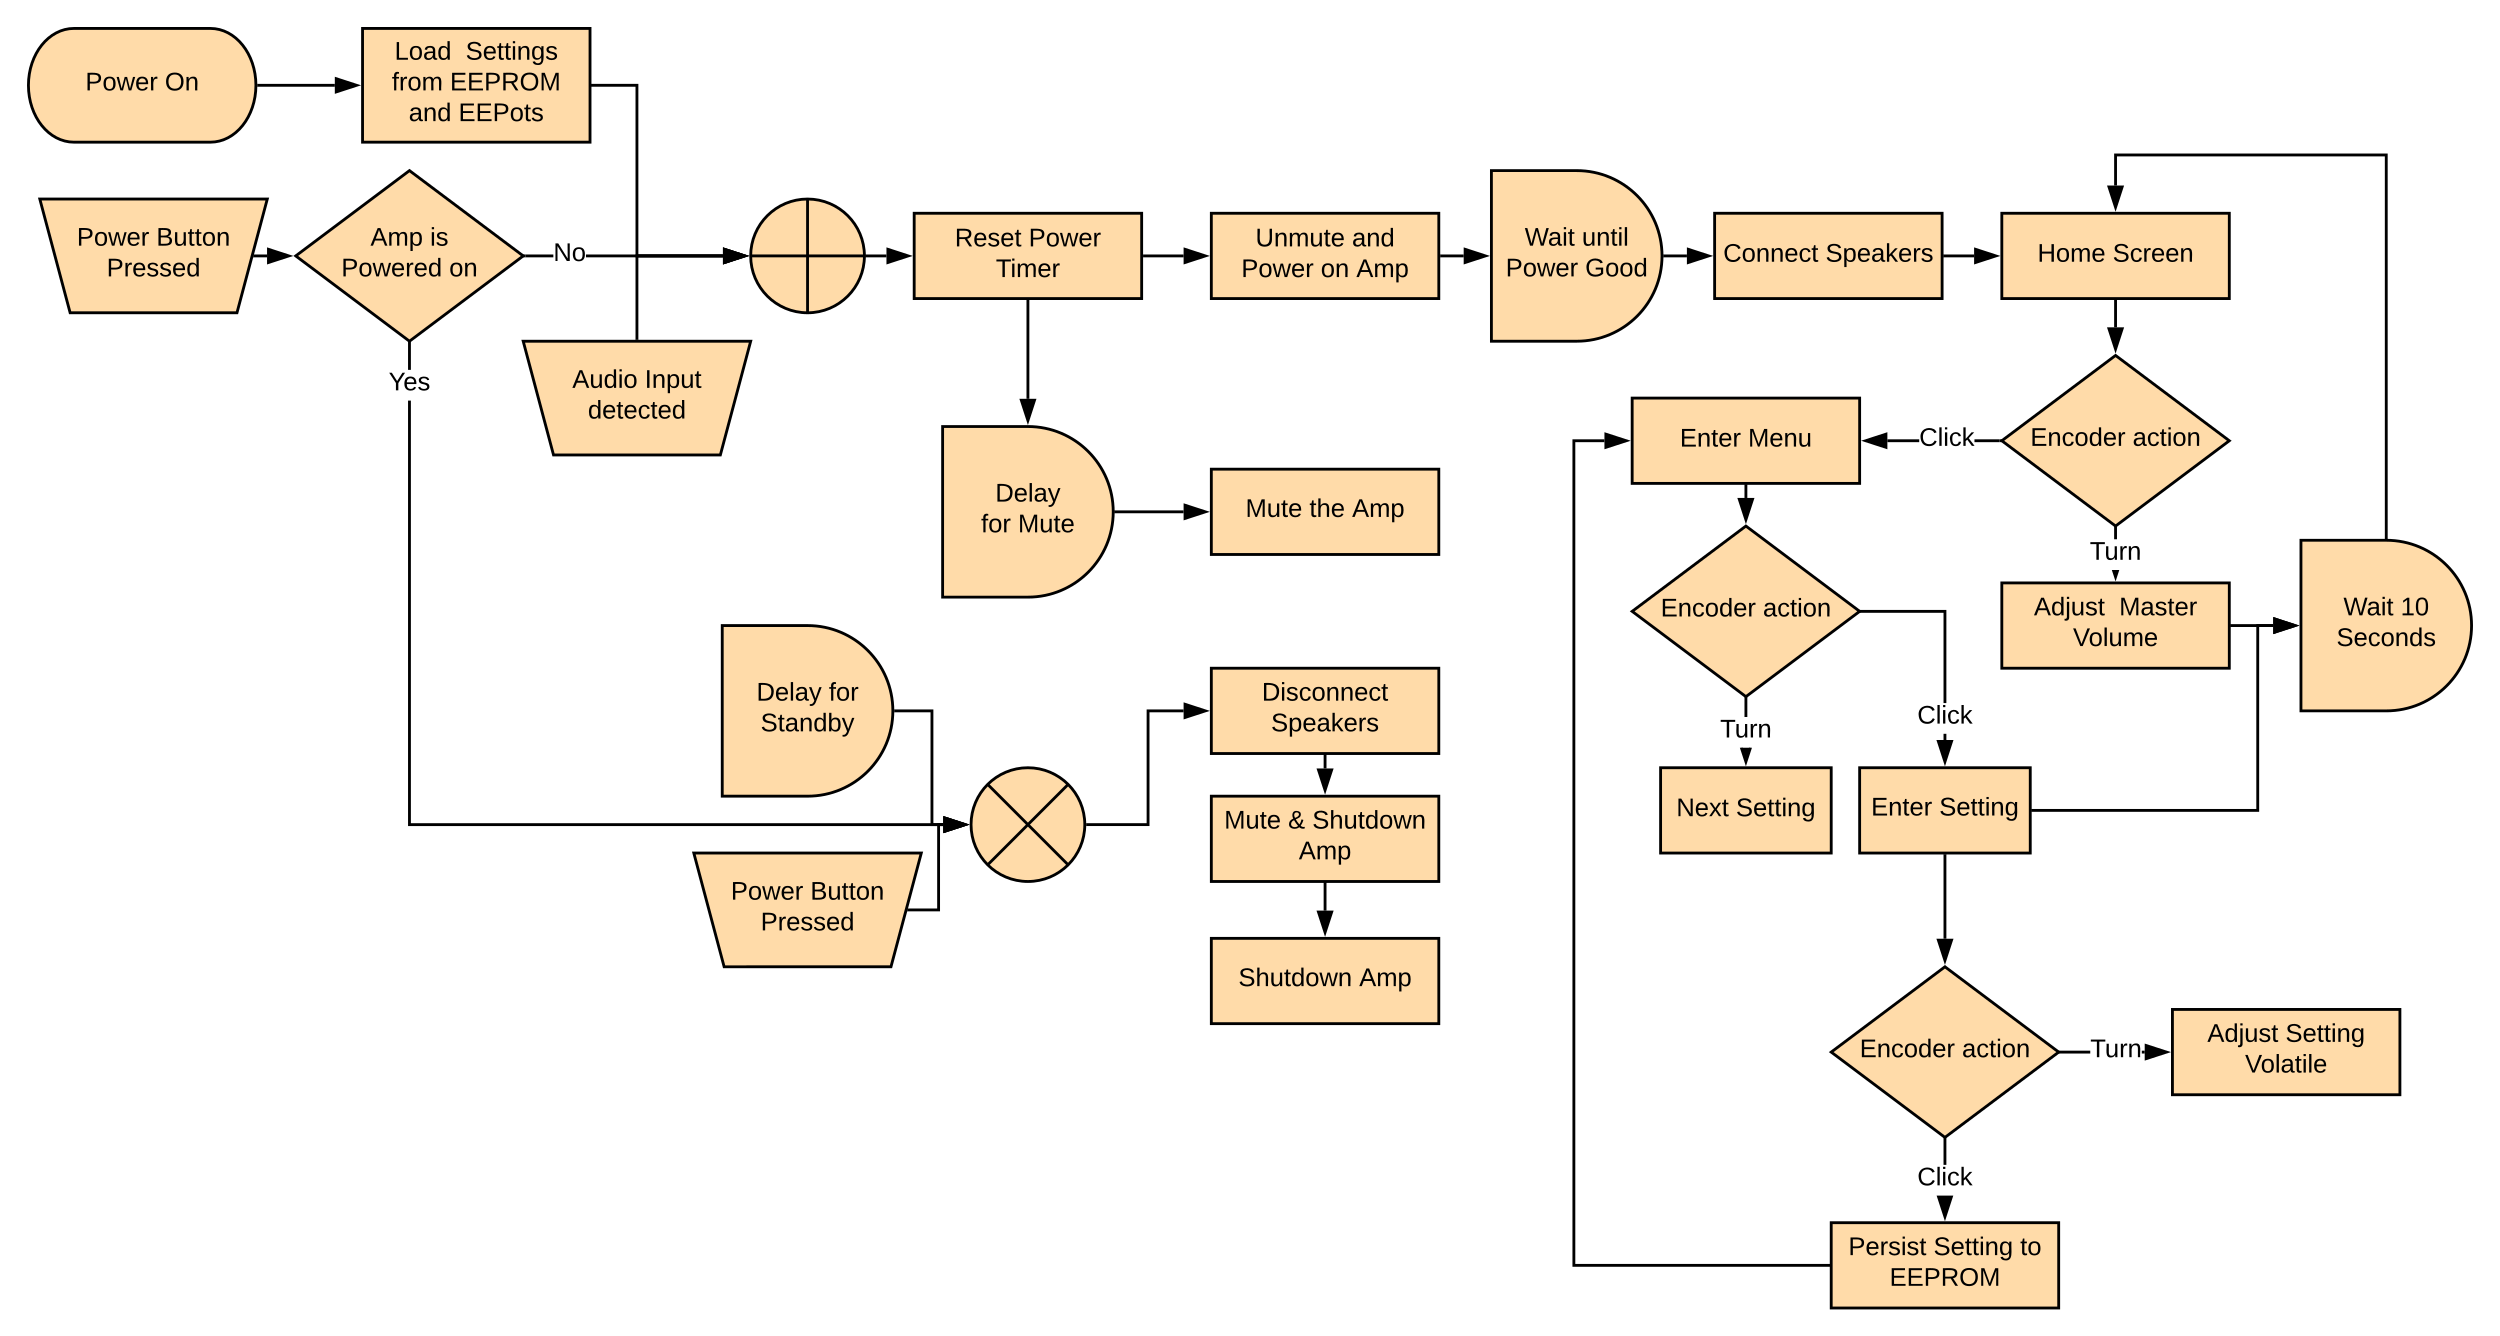<svg xmlns="http://www.w3.org/2000/svg" xmlns:xlink="http://www.w3.org/1999/xlink" xmlns:lucid="lucid" width="1758.4" height="940"><g transform="translate(-12 -100)" lucid:page-tab-id="0_0"><path d="M0 0h1870.4v1323.2H0z" fill="#fff"/><path d="M620 280c0 22.1-17.9 40-40 40s-40-17.9-40-40 17.9-40 40-40 40 17.9 40 40zm-80 0h80m-40-40v80M160 120c17.67 0 32 17.9 32 40s-14.33 40-32 40H64c-17.67 0-32-17.9-32-40s14.33-40 32-40z" stroke="#000" stroke-width="2" fill="#ffdba9"/><use xlink:href="#a" transform="matrix(1,0,0,1,37,125) translate(35.05 38.6)"/><use xlink:href="#b" transform="matrix(1,0,0,1,37,125) translate(90.95 38.6)"/><path d="M40 240h160l-21.33 80H61.33z" stroke="#000" stroke-width="2" fill="#ffdba9"/><use xlink:href="#a" transform="matrix(1,0,0,1,45,245) translate(21.05 27.8)"/><use xlink:href="#c" transform="matrix(1,0,0,1,45,245) translate(76.95 27.8)"/><use xlink:href="#d" transform="matrix(1,0,0,1,45,245) translate(42.025 49.4)"/><path d="M380 340h160l-21.33 80H401.33z" stroke="#000" stroke-width="2" fill="#ffdba9"/><use xlink:href="#e" transform="matrix(1,0,0,1,385,345) translate(29.525 27.8)"/><use xlink:href="#f" transform="matrix(1,0,0,1,385,345) translate(80.475 27.8)"/><use xlink:href="#g" transform="matrix(1,0,0,1,385,345) translate(40.5 49.4)"/><path d="M655 250h160v60H655z" stroke="#000" stroke-width="2" fill="#ffdba9"/><use xlink:href="#h" transform="matrix(1,0,0,1,659.999,255) translate(23.575 18.3)"/><use xlink:href="#i" transform="matrix(1,0,0,1,659.999,255) translate(75.525 18.3)"/><use xlink:href="#j" transform="matrix(1,0,0,1,659.999,255) translate(52.425 39.9)"/><path d="M267 120h160v80H267z" stroke="#000" stroke-width="2" fill="#ffdba9"/><use xlink:href="#k" transform="matrix(1,0,0,1,271.999,125) translate(17.525 17)"/><use xlink:href="#l" transform="matrix(1,0,0,1,271.999,125) translate(67.525 17)"/><use xlink:href="#m" transform="matrix(1,0,0,1,271.999,125) translate(15.6 38.6)"/><use xlink:href="#n" transform="matrix(1,0,0,1,271.999,125) translate(56.5 38.6)"/><use xlink:href="#o" transform="matrix(1,0,0,1,271.999,125) translate(27.5 60.2)"/><use xlink:href="#p" transform="matrix(1,0,0,1,271.999,125) translate(62.5 60.2)"/><path d="M193 160h54.5" stroke="#000" stroke-width="2" fill="none"/><path d="M193 161h-1.06l.06-1-.04-1H193z"/><path d="M262.76 160l-14.26 4.64v-9.28z" stroke="#000" stroke-width="2"/><path d="M461 279h59.5v2H459V161h-31v-2h33zM428 161h-1v-2h1zM535.76 280l-14.26 4.64v-9.28z"/><path d="M539 280l-18.5 6v-12zm-16.5 3.26l10.03-3.26-10.03-3.26z"/><path d="M621 280h14.5" stroke="#000" stroke-width="2" fill="none"/><path d="M621 281h-1.06l.06-1-.04-1H621z"/><path d="M650.76 280l-14.26 4.64v-9.28z" stroke="#000" stroke-width="2"/><path d="M675 400h60c33.14 0 60 26.86 60 60s-26.86 60-60 60h-60z" stroke="#000" stroke-width="2" fill="#ffdba9"/><use xlink:href="#q" transform="matrix(1,0,0,1,679.999,405) translate(32.05 47.8)"/><use xlink:href="#r" transform="matrix(1,0,0,1,679.999,405) translate(22.05 69.4)"/><use xlink:href="#s" transform="matrix(1,0,0,1,679.999,405) translate(48 69.4)"/><path d="M520 540h60c33.14 0 60 26.86 60 60s-26.86 60-60 60h-60z" stroke="#000" stroke-width="2" fill="#ffdba9"/><use xlink:href="#t" transform="matrix(1,0,0,1,525,545) translate(19.075 47.8)"/><use xlink:href="#u" transform="matrix(1,0,0,1,525,545) translate(69.975 47.8)"/><use xlink:href="#v" transform="matrix(1,0,0,1,525,545) translate(22 69.4)"/><path d="M864 430h160v60H864z" stroke="#000" stroke-width="2" fill="#ffdba9"/><use xlink:href="#w" transform="matrix(1,0,0,1,869,435) translate(19.05 28.6)"/><use xlink:href="#x" transform="matrix(1,0,0,1,869,435) translate(64 28.6)"/><use xlink:href="#y" transform="matrix(1,0,0,1,869,435) translate(94 28.6)"/><path d="M796 460h48.5" stroke="#000" stroke-width="2" fill="none"/><path d="M796 461h-1.04l.04-1-.04-1H796z"/><path d="M859.76 460l-14.26 4.64v-9.28z" stroke="#000" stroke-width="2"/><path d="M864 660h160v60H864z" stroke="#000" stroke-width="2" fill="#ffdba9"/><use xlink:href="#w" transform="matrix(1,0,0,1,869,665) translate(4.05 17.8)"/><use xlink:href="#z" transform="matrix(1,0,0,1,869,665) translate(49 17.8)"/><use xlink:href="#A" transform="matrix(1,0,0,1,869,665) translate(66 17.8)"/><use xlink:href="#y" transform="matrix(1,0,0,1,869,665) translate(56.525 39.4)"/><path d="M864 570h160v60H864z" stroke="#000" stroke-width="2" fill="#ffdba9"/><use xlink:href="#B" transform="matrix(1,0,0,1,869,575) translate(30.55 17.8)"/><use xlink:href="#C" transform="matrix(1,0,0,1,869,575) translate(37.025 39.4)"/><path d="M944 631v9.5" stroke="#000" stroke-width="2" fill="none"/><path d="M945 631h-2v-1h2z"/><path d="M944 655.76l-4.64-14.26h9.28z" stroke="#000" stroke-width="2"/><path d="M864 760h160v60H864z" stroke="#000" stroke-width="2" fill="#ffdba9"/><use xlink:href="#D" transform="matrix(1,0,0,1,869,765) translate(14.05 28.6)"/><use xlink:href="#y" transform="matrix(1,0,0,1,869,765) translate(99 28.6)"/><path d="M944 721v19.5" stroke="#000" stroke-width="2" fill="none"/><path d="M945 721h-2v-1h2z"/><path d="M944 755.76l-4.64-14.26h9.28z" stroke="#000" stroke-width="2"/><path d="M1218 250h160v60h-160z" stroke="#000" stroke-width="2" fill="#ffdba9"/><use xlink:href="#E" transform="matrix(1,0,0,1,1222.999,255) translate(1.05 29.1)"/><use xlink:href="#C" transform="matrix(1,0,0,1,1222.999,255) translate(73 29.1)"/><path d="M1420 510h160v60h-160z" stroke="#000" stroke-width="2" fill="#ffdba9"/><use xlink:href="#F" transform="matrix(1,0,0,1,1425,515) translate(17.575 17.8)"/><use xlink:href="#G" transform="matrix(1,0,0,1,1425,515) translate(77.525 17.8)"/><use xlink:href="#H" transform="matrix(1,0,0,1,1425,515) translate(45.05 39.4)"/><path d="M864 250h160v60H864z" stroke="#000" stroke-width="2" fill="#ffdba9"/><use xlink:href="#I" transform="matrix(1,0,0,1,869.001,255) translate(26.05 18.3)"/><use xlink:href="#J" transform="matrix(1,0,0,1,869.001,255) translate(93.95 18.3)"/><use xlink:href="#K" transform="matrix(1,0,0,1,869.001,255) translate(16.075 39.9)"/><use xlink:href="#L" transform="matrix(1,0,0,1,869.001,255) translate(71.975 39.9)"/><use xlink:href="#y" transform="matrix(1,0,0,1,869.001,255) translate(96.975 39.9)"/><path d="M1025 280h16.5" stroke="#000" stroke-width="2" fill="none"/><path d="M1025 281h-1v-2h1z"/><path d="M1056.76 280l-14.26 4.64v-9.28z" stroke="#000" stroke-width="2"/><path d="M1061 220h60c33.14 0 60 26.86 60 60s-26.86 60-60 60h-60z" stroke="#000" stroke-width="2" fill="#ffdba9"/><use xlink:href="#M" transform="matrix(1,0,0,1,1066,225) translate(18.425 47.8)"/><use xlink:href="#N" transform="matrix(1,0,0,1,1066,225) translate(58.675 47.8)"/><use xlink:href="#K" transform="matrix(1,0,0,1,1066,225) translate(5.05 69.4)"/><use xlink:href="#O" transform="matrix(1,0,0,1,1066,225) translate(60.95 69.4)"/><path d="M816 280h28.5" stroke="#000" stroke-width="2" fill="none"/><path d="M816 281h-1v-2h1z"/><path d="M859.76 280l-14.26 4.64v-9.28z" stroke="#000" stroke-width="2"/><path d="M1182 280h16.5" stroke="#000" stroke-width="2" fill="none"/><path d="M1182 281h-1.04l.04-1-.04-1h1.04z"/><path d="M1213.76 280l-14.26 4.64v-9.28z" stroke="#000" stroke-width="2"/><path d="M1630.4 480h60c33.14 0 60 26.86 60 60s-26.86 60-60 60h-60z" stroke="#000" stroke-width="2" fill="#ffdba9"/><use xlink:href="#M" transform="matrix(1,0,0,1,1635.4,485) translate(24.875 47.8)"/><use xlink:href="#P" transform="matrix(1,0,0,1,1635.4,485) translate(65.125 47.8)"/><use xlink:href="#Q" transform="matrix(1,0,0,1,1635.4,485) translate(20 69.4)"/><path d="M1581 540h29.9" stroke="#000" stroke-width="2" fill="none"/><path d="M1581 541h-1v-2h1z"/><path d="M1626.16 540l-14.26 4.64v-9.28z" stroke="#000" stroke-width="2"/><path d="M1420 250h160v60h-160z" stroke="#000" stroke-width="2" fill="#ffdba9"/><use xlink:href="#R" transform="matrix(1,0,0,1,1425,255) translate(20.075 29.1)"/><use xlink:href="#S" transform="matrix(1,0,0,1,1425,255) translate(72.975 29.1)"/><path d="M1379 280h21.5" stroke="#000" stroke-width="2" fill="none"/><path d="M1379 281h-1v-2h1z"/><path d="M1415.76 280l-14.26 4.64v-9.28z" stroke="#000" stroke-width="2"/><path d="M1500 311v19.25" stroke="#000" stroke-width="2" fill="none"/><path d="M1501 311h-2v-1h2z"/><path d="M1500 345.5l-4.64-14.25h9.28z" stroke="#000" stroke-width="2"/><path d="M1500 350l80 60-80 60-80-60z" stroke="#000" stroke-width="2" fill="#ffdba9"/><use xlink:href="#T" transform="matrix(1,0,0,1,1425,355) translate(15.05 58.6)"/><use xlink:href="#U" transform="matrix(1,0,0,1,1425,355) translate(87 58.6)"/><path d="M1501 479.32h-2v-8.07h2zM1501 471.25h-2v-2l1 .75 1-.75zM1500 505.76l-1.57-4.83h3.14z"/><path d="M1500 509l-2.62-8.07h2.1l.52 1.6.52-1.6h2.1z"/><use xlink:href="#V" transform="matrix(1,0,0,1,1481.875,479.325) translate(0 14.4)"/><path d="M1691.4 479h-2V210H1501v20.5h-2V208h192.4zM1691.4 480.04l-1-.04h-1v-1h2z"/><path d="M1500 245.76l-4.64-14.26h9.28z"/><path d="M1500 249l-6-18.5h12zm-3.26-16.5l3.26 10.03 3.26-10.03z"/><path d="M1160 380h160v60h-160z" stroke="#000" stroke-width="2" fill="#ffdba9"/><use xlink:href="#W" transform="matrix(1,0,0,1,1165,385) translate(28.55 29.1)"/><use xlink:href="#X" transform="matrix(1,0,0,1,1165,385) translate(76.5 29.1)"/><path d="M1361.9 411h-22.4v-2h22.4zm56.43 0h-17.57v-2h17.57z"/><path d="M1420 410l1.33 1h-3v-2h3zM1338.5 414.64l-14.26-4.64 14.26-4.64z"/><path d="M1339.5 416l-18.5-6 18.5-6zm-12.03-6l10.03 3.26v-6.52z"/><use xlink:href="#Y" transform="matrix(1,0,0,1,1361.908,399.2) translate(0 14.4)"/><path d="M1240 441v9.25" stroke="#000" stroke-width="2" fill="none"/><path d="M1241 441h-2v-1h2z"/><path d="M1240 465.5l-4.64-14.25h9.28z" stroke="#000" stroke-width="2"/><path d="M1240 470l80 60-80 60-80-60z" stroke="#000" stroke-width="2" fill="#ffdba9"/><use xlink:href="#T" transform="matrix(1,0,0,1,1165,475) translate(15.05 58.6)"/><use xlink:href="#U" transform="matrix(1,0,0,1,1165,475) translate(87 58.6)"/><path d="M1241 604.33h-2v-13.08h2zM1241 591.25h-2v-2l1 .75 1-.75zM1240 635.76l-3.2-9.84h6.4z"/><path d="M1240 639l-4.25-13.08h2.1l2.15 6.6 2.15-6.6h2.1z"/><use xlink:href="#V" transform="matrix(1,0,0,1,1221.875,604.325) translate(0 14.4)"/><path d="M1180 640h120v60h-120z" stroke="#000" stroke-width="2" fill="#ffdba9"/><use xlink:href="#Z" transform="matrix(1,0,0,1,1185,645) translate(6.05 29.1)"/><use xlink:href="#aa" transform="matrix(1,0,0,1,1185,645) translate(48 29.1)"/><path d="M1381 620.5h-2v-4.37h2zm0-25.97h-2V531h-57.33v-2H1381zM1321.67 531h-3l1.33-1-1.33-1h3zM1380 635.76l-4.64-14.26h9.28z"/><path d="M1380 639l-6-18.5h12zm-3.26-16.5l3.26 10.03 3.26-10.03z"/><use xlink:href="#Y" transform="matrix(1,0,0,1,1360.575,594.533) translate(0 14.4)"/><path d="M1320 640h120v60h-120z" stroke="#000" stroke-width="2" fill="#ffdba9"/><use xlink:href="#W" transform="matrix(1,0,0,1,1325,645) translate(3.05 28.6)"/><use xlink:href="#aa" transform="matrix(1,0,0,1,1325,645) translate(51 28.6)"/><path d="M1380 701v59.25" stroke="#000" stroke-width="2" fill="none"/><path d="M1381 701h-2v-1h2z"/><path d="M1380 775.5l-4.64-14.25h9.28z" stroke="#000" stroke-width="2"/><path d="M1380 780l80 60-80 60-80-60z" stroke="#000" stroke-width="2" fill="#ffdba9"/><use xlink:href="#T" transform="matrix(1,0,0,1,1305,785) translate(15.05 58.6)"/><use xlink:href="#U" transform="matrix(1,0,0,1,1305,785) translate(87 58.6)"/><path d="M1381 919.33h-2v-18.08h2zM1381 901.25h-2v-2l1 .75 1-.75zM1380 955.76l-4.64-14.26h9.28z"/><path d="M1380 959l-5.87-18.08h11.74zm-3.26-16.5l3.26 10.03 3.26-10.03z"/><use xlink:href="#Y" transform="matrix(1,0,0,1,1360.575,919.325) translate(0 14.4)"/><path d="M1300 960h160v60h-160z" stroke="#000" stroke-width="2" fill="#ffdba9"/><use xlink:href="#ab" transform="matrix(1,0,0,1,1305,965) translate(7.075 17.8)"/><use xlink:href="#ac" transform="matrix(1,0,0,1,1305,965) translate(66.975 17.8)"/><use xlink:href="#ad" transform="matrix(1,0,0,1,1305,965) translate(127.925 17.8)"/><use xlink:href="#ae" transform="matrix(1,0,0,1,1305,965) translate(36.05 39.4)"/><path d="M1540 810h160v60h-160z" stroke="#000" stroke-width="2" fill="#ffdba9"/><use xlink:href="#af" transform="matrix(1,0,0,1,1545,815) translate(19.55 17.8)"/><use xlink:href="#ag" transform="matrix(1,0,0,1,1545,815) translate(74.5 17.8)"/><use xlink:href="#ah" transform="matrix(1,0,0,1,1545,815) translate(46.075 39.4)"/><path d="M1482.2 841h-20.53v-2h20.54zm38.3 0h-2.04v-2h2.04zM1461.67 841h-3l1.33-1-1.33-1h3zM1535.76 840l-14.26 4.64v-9.28z"/><path d="M1539 840l-18.5 6v-12zm-16.5 3.26l10.03-3.26-10.03-3.26z"/><g><use xlink:href="#V" transform="matrix(1,0,0,1,1482.208,829.2) translate(0 14.4)"/></g><path d="M1140.5 411H1120v578h179v2h-181V409h22.5zM1300 991h-1v-2h1z"/><path d="M1155.76 410l-14.26 4.64v-9.28z"/><path d="M1159 410l-18.5 6v-12zm-16.5 3.26l10.03-3.26-10.03-3.26z"/><path d="M1441 670h159V540h10.9" stroke="#000" stroke-width="2" fill="none"/><path d="M1441 671h-1v-2h1z"/><path d="M1626.16 540l-14.26 4.64v-9.28z" stroke="#000" stroke-width="2"/><path d="M775 680c0 22.1-17.9 40-40 40s-40-17.9-40-40 17.9-40 40-40 40 17.9 40 40zm-68.3-28.3l56.6 56.6m-56.6 0l56.6-56.6M500 700h160l-21.33 80H521.33z" stroke="#000" stroke-width="2" fill="#ffdba9"/><g><use xlink:href="#a" transform="matrix(1,0,0,1,505,705) translate(21.05 27.8)"/><use xlink:href="#c" transform="matrix(1,0,0,1,505,705) translate(76.95 27.8)"/><use xlink:href="#d" transform="matrix(1,0,0,1,505,705) translate(42.025 49.4)"/></g><path d="M650.37 740h21.8v-60h3.33" stroke="#000" stroke-width="2" fill="none"/><path d="M650.37 741h-1.3l.53-2h.77z"/><path d="M690.76 680l-14.26 4.64v-9.28z" stroke="#000" stroke-width="2"/><path d="M641 600h26.5v80h8" stroke="#000" stroke-width="2" fill="none"/><path d="M641 601h-1.04l.04-1-.04-1H641z"/><path d="M690.76 680l-14.26 4.64v-9.28z" stroke="#000" stroke-width="2"/><path d="M776 680h43.5v-80h25" stroke="#000" stroke-width="2" fill="none"/><path d="M776 681h-1.06l.06-1-.04-1H776z"/><path d="M859.76 600l-14.26 4.64v-9.28z" stroke="#000" stroke-width="2"/><path d="M190.37 280h9.46" stroke="#000" stroke-width="2" fill="none"/><path d="M190.37 281h-1.3l.53-2h.77z"/><path d="M215.1 280l-14.27 4.64v-9.28z" stroke="#000" stroke-width="2"/><path d="M300 220l80 60-80 60-80-60z" stroke="#000" stroke-width="2" fill="#ffdba9"/><g><use xlink:href="#ai" transform="matrix(1,0,0,1,225,225) translate(47.55 47.8)"/><use xlink:href="#aj" transform="matrix(1,0,0,1,225,225) translate(89.5 47.8)"/><use xlink:href="#ak" transform="matrix(1,0,0,1,225,225) translate(27.05 69.4)"/><use xlink:href="#al" transform="matrix(1,0,0,1,225,225) translate(102.95 69.4)"/></g><path d="M401.2 281h-19.53v-2h19.53zm119.3 0h-96.35v-2h96.35z"/><path d="M381.67 281h-3l1.33-1-1.33-1h3zM535.76 280l-14.26 4.64v-9.28z"/><path d="M539 280l-18.5 6v-12zm-16.5 3.26l10.03-3.26-10.03-3.26z"/><g><use xlink:href="#am" transform="matrix(1,0,0,1,401.195,269.2) translate(0 14.4)"/></g><path d="M301 679h374.5v2H299V381.75h2zm0-318.85h-2v-18.9h2zM301 341.25h-2v-2l1 .75 1-.75zM690.76 680l-14.26 4.64v-9.28z"/><path d="M694 680l-18.5 6v-12zm-16.5 3.26l10.03-3.26-10.03-3.26z"/><g><use xlink:href="#an" transform="matrix(1,0,0,1,285.325,360.148) translate(0 14.4)"/></g><path d="M460 339v-59h60.5" stroke="#000" stroke-width="2" fill="none"/><path d="M461 340h-2v-1h2z"/><path d="M535.76 280l-14.26 4.64v-9.27z" stroke="#000" stroke-width="2"/><path d="M735 311v69.5" stroke="#000" stroke-width="2" fill="none"/><path d="M736 311h-2v-1h2z"/><path d="M735 395.76l-4.64-14.26h9.27z" stroke="#000" stroke-width="2"/><defs><path d="M30-248c87 1 191-15 191 75 0 78-77 80-158 76V0H30v-248zm33 125c57 0 124 11 124-50 0-59-68-47-124-48v98" id="ao"/><path d="M100-194c62-1 85 37 85 99 1 63-27 99-86 99S16-35 15-95c0-66 28-99 85-99zM99-20c44 1 53-31 53-75 0-43-8-75-51-75s-53 32-53 75 10 74 51 75" id="ap"/><path d="M206 0h-36l-40-164L89 0H53L-1-190h32L70-26l43-164h34l41 164 42-164h31" id="aq"/><path d="M100-194c63 0 86 42 84 106H49c0 40 14 67 53 68 26 1 43-12 49-29l28 8c-11 28-37 45-77 45C44 4 14-33 15-96c1-61 26-98 85-98zm52 81c6-60-76-77-97-28-3 7-6 17-6 28h103" id="ar"/><path d="M114-163C36-179 61-72 57 0H25l-1-190h30c1 12-1 29 2 39 6-27 23-49 58-41v29" id="as"/><g id="a"><use transform="matrix(0.05,0,0,0.05,0,0)" xlink:href="#ao"/><use transform="matrix(0.05,0,0,0.05,12,0)" xlink:href="#ap"/><use transform="matrix(0.05,0,0,0.05,22,0)" xlink:href="#aq"/><use transform="matrix(0.05,0,0,0.05,34.95,0)" xlink:href="#ar"/><use transform="matrix(0.05,0,0,0.05,44.95,0)" xlink:href="#as"/></g><path d="M140-251c81 0 123 46 123 126C263-46 219 4 140 4 59 4 17-45 17-125s42-126 123-126zm0 227c63 0 89-41 89-101s-29-99-89-99c-61 0-89 39-89 99S79-25 140-24" id="at"/><path d="M117-194c89-4 53 116 60 194h-32v-121c0-31-8-49-39-48C34-167 62-67 57 0H25l-1-190h30c1 10-1 24 2 32 11-22 29-35 61-36" id="au"/><g id="b"><use transform="matrix(0.05,0,0,0.05,0,0)" xlink:href="#at"/><use transform="matrix(0.05,0,0,0.05,14,0)" xlink:href="#au"/></g><path d="M160-131c35 5 61 23 61 61C221 17 115-2 30 0v-248c76 3 177-17 177 60 0 33-19 50-47 57zm-97-11c50-1 110 9 110-42 0-47-63-36-110-37v79zm0 115c55-2 124 14 124-45 0-56-70-42-124-44v89" id="av"/><path d="M84 4C-5 8 30-112 23-190h32v120c0 31 7 50 39 49 72-2 45-101 50-169h31l1 190h-30c-1-10 1-25-2-33-11 22-28 36-60 37" id="aw"/><path d="M59-47c-2 24 18 29 38 22v24C64 9 27 4 27-40v-127H5v-23h24l9-43h21v43h35v23H59v120" id="ax"/><g id="c"><use transform="matrix(0.05,0,0,0.05,0,0)" xlink:href="#av"/><use transform="matrix(0.05,0,0,0.05,12,0)" xlink:href="#aw"/><use transform="matrix(0.05,0,0,0.05,22,0)" xlink:href="#ax"/><use transform="matrix(0.05,0,0,0.05,27,0)" xlink:href="#ax"/><use transform="matrix(0.05,0,0,0.05,32,0)" xlink:href="#ap"/><use transform="matrix(0.05,0,0,0.05,42,0)" xlink:href="#au"/></g><path d="M135-143c-3-34-86-38-87 0 15 53 115 12 119 90S17 21 10-45l28-5c4 36 97 45 98 0-10-56-113-15-118-90-4-57 82-63 122-42 12 7 21 19 24 35" id="ay"/><path d="M85-194c31 0 48 13 60 33l-1-100h32l1 261h-30c-2-10 0-23-3-31C134-8 116 4 85 4 32 4 16-35 15-94c0-66 23-100 70-100zm9 24c-40 0-46 34-46 75 0 40 6 74 45 74 42 0 51-32 51-76 0-42-9-74-50-73" id="az"/><g id="d"><use transform="matrix(0.05,0,0,0.05,0,0)" xlink:href="#ao"/><use transform="matrix(0.05,0,0,0.05,12,0)" xlink:href="#as"/><use transform="matrix(0.05,0,0,0.05,17.95,0)" xlink:href="#ar"/><use transform="matrix(0.05,0,0,0.05,27.95,0)" xlink:href="#ay"/><use transform="matrix(0.05,0,0,0.05,36.95,0)" xlink:href="#ay"/><use transform="matrix(0.05,0,0,0.05,45.95,0)" xlink:href="#ar"/><use transform="matrix(0.05,0,0,0.05,55.95,0)" xlink:href="#az"/></g><path d="M205 0l-28-72H64L36 0H1l101-248h38L239 0h-34zm-38-99l-47-123c-12 45-31 82-46 123h93" id="aA"/><path d="M24-231v-30h32v30H24zM24 0v-190h32V0H24" id="aB"/><g id="e"><use transform="matrix(0.05,0,0,0.05,0,0)" xlink:href="#aA"/><use transform="matrix(0.05,0,0,0.05,12,0)" xlink:href="#aw"/><use transform="matrix(0.05,0,0,0.05,22,0)" xlink:href="#az"/><use transform="matrix(0.05,0,0,0.05,32,0)" xlink:href="#aB"/><use transform="matrix(0.05,0,0,0.05,35.95,0)" xlink:href="#ap"/></g><path d="M33 0v-248h34V0H33" id="aC"/><path d="M115-194c55 1 70 41 70 98S169 2 115 4C84 4 66-9 55-30l1 105H24l-1-265h31l2 30c10-21 28-34 59-34zm-8 174c40 0 45-34 45-75s-6-73-45-74c-42 0-51 32-51 76 0 43 10 73 51 73" id="aD"/><g id="f"><use transform="matrix(0.05,0,0,0.05,0,0)" xlink:href="#aC"/><use transform="matrix(0.05,0,0,0.05,5,0)" xlink:href="#au"/><use transform="matrix(0.05,0,0,0.05,15,0)" xlink:href="#aD"/><use transform="matrix(0.05,0,0,0.05,25,0)" xlink:href="#aw"/><use transform="matrix(0.05,0,0,0.05,35,0)" xlink:href="#ax"/></g><path d="M96-169c-40 0-48 33-48 73s9 75 48 75c24 0 41-14 43-38l32 2c-6 37-31 61-74 61-59 0-76-41-82-99-10-93 101-131 147-64 4 7 5 14 7 22l-32 3c-4-21-16-35-41-35" id="aE"/><g id="g"><use transform="matrix(0.05,0,0,0.05,0,0)" xlink:href="#az"/><use transform="matrix(0.05,0,0,0.05,10,0)" xlink:href="#ar"/><use transform="matrix(0.05,0,0,0.05,20,0)" xlink:href="#ax"/><use transform="matrix(0.05,0,0,0.05,25,0)" xlink:href="#ar"/><use transform="matrix(0.05,0,0,0.05,35,0)" xlink:href="#aE"/><use transform="matrix(0.05,0,0,0.05,44,0)" xlink:href="#ax"/><use transform="matrix(0.05,0,0,0.05,49,0)" xlink:href="#ar"/><use transform="matrix(0.05,0,0,0.05,59,0)" xlink:href="#az"/></g><path d="M233-177c-1 41-23 64-60 70L243 0h-38l-65-103H63V0H30v-248c88 3 205-21 203 71zM63-129c60-2 137 13 137-47 0-61-80-42-137-45v92" id="aF"/><g id="h"><use transform="matrix(0.05,0,0,0.05,0,0)" xlink:href="#aF"/><use transform="matrix(0.05,0,0,0.05,12.95,0)" xlink:href="#ar"/><use transform="matrix(0.05,0,0,0.05,22.95,0)" xlink:href="#ay"/><use transform="matrix(0.05,0,0,0.05,31.95,0)" xlink:href="#ar"/><use transform="matrix(0.05,0,0,0.05,41.95,0)" xlink:href="#ax"/></g><g id="i"><use transform="matrix(0.05,0,0,0.05,0,0)" xlink:href="#ao"/><use transform="matrix(0.05,0,0,0.05,12,0)" xlink:href="#ap"/><use transform="matrix(0.05,0,0,0.05,22,0)" xlink:href="#aq"/><use transform="matrix(0.05,0,0,0.05,34.95,0)" xlink:href="#ar"/><use transform="matrix(0.05,0,0,0.05,44.95,0)" xlink:href="#as"/></g><path d="M127-220V0H93v-220H8v-28h204v28h-85" id="aG"/><path d="M210-169c-67 3-38 105-44 169h-31v-121c0-29-5-50-35-48C34-165 62-65 56 0H25l-1-190h30c1 10-1 24 2 32 10-44 99-50 107 0 11-21 27-35 58-36 85-2 47 119 55 194h-31v-121c0-29-5-49-35-48" id="aH"/><g id="j"><use transform="matrix(0.05,0,0,0.05,0,0)" xlink:href="#aG"/><use transform="matrix(0.05,0,0,0.05,10.3,0)" xlink:href="#aB"/><use transform="matrix(0.05,0,0,0.05,14.25,0)" xlink:href="#aH"/><use transform="matrix(0.05,0,0,0.05,29.2,0)" xlink:href="#ar"/><use transform="matrix(0.05,0,0,0.05,39.2,0)" xlink:href="#as"/></g><path d="M30 0v-248h33v221h125V0H30" id="aI"/><path d="M141-36C126-15 110 5 73 4 37 3 15-17 15-53c-1-64 63-63 125-63 3-35-9-54-41-54-24 1-41 7-42 31l-33-3c5-37 33-52 76-52 45 0 72 20 72 64v82c-1 20 7 32 28 27v20c-31 9-61-2-59-35zM48-53c0 20 12 33 32 33 41-3 63-29 60-74-43 2-92-5-92 41" id="aJ"/><g id="k"><use transform="matrix(0.05,0,0,0.05,0,0)" xlink:href="#aI"/><use transform="matrix(0.05,0,0,0.05,10,0)" xlink:href="#ap"/><use transform="matrix(0.05,0,0,0.05,20,0)" xlink:href="#aJ"/><use transform="matrix(0.05,0,0,0.05,30,0)" xlink:href="#az"/></g><path d="M185-189c-5-48-123-54-124 2 14 75 158 14 163 119 3 78-121 87-175 55-17-10-28-26-33-46l33-7c5 56 141 63 141-1 0-78-155-14-162-118-5-82 145-84 179-34 5 7 8 16 11 25" id="aK"/><path d="M177-190C167-65 218 103 67 71c-23-6-38-20-44-43l32-5c15 47 100 32 89-28v-30C133-14 115 1 83 1 29 1 15-40 15-95c0-56 16-97 71-98 29-1 48 16 59 35 1-10 0-23 2-32h30zM94-22c36 0 50-32 50-73 0-42-14-75-50-75-39 0-46 34-46 75s6 73 46 73" id="aL"/><g id="l"><use transform="matrix(0.05,0,0,0.05,0,0)" xlink:href="#aK"/><use transform="matrix(0.05,0,0,0.05,12,0)" xlink:href="#ar"/><use transform="matrix(0.05,0,0,0.05,22,0)" xlink:href="#ax"/><use transform="matrix(0.05,0,0,0.05,27,0)" xlink:href="#ax"/><use transform="matrix(0.05,0,0,0.05,32,0)" xlink:href="#aB"/><use transform="matrix(0.05,0,0,0.05,35.95,0)" xlink:href="#au"/><use transform="matrix(0.05,0,0,0.05,45.95,0)" xlink:href="#aL"/><use transform="matrix(0.05,0,0,0.05,55.95,0)" xlink:href="#ay"/></g><path d="M101-234c-31-9-42 10-38 44h38v23H63V0H32v-167H5v-23h27c-7-52 17-82 69-68v24" id="aM"/><g id="m"><use transform="matrix(0.05,0,0,0.05,0,0)" xlink:href="#aM"/><use transform="matrix(0.05,0,0,0.05,5,0)" xlink:href="#as"/><use transform="matrix(0.05,0,0,0.05,10.95,0)" xlink:href="#ap"/><use transform="matrix(0.05,0,0,0.05,20.95,0)" xlink:href="#aH"/></g><path d="M30 0v-248h187v28H63v79h144v27H63v87h162V0H30" id="aN"/><path d="M240 0l2-218c-23 76-54 145-80 218h-23L58-218 59 0H30v-248h44l77 211c21-75 51-140 76-211h43V0h-30" id="aO"/><g id="n"><use transform="matrix(0.05,0,0,0.05,0,0)" xlink:href="#aN"/><use transform="matrix(0.05,0,0,0.05,12,0)" xlink:href="#aN"/><use transform="matrix(0.05,0,0,0.05,24,0)" xlink:href="#ao"/><use transform="matrix(0.05,0,0,0.05,36,0)" xlink:href="#aF"/><use transform="matrix(0.05,0,0,0.05,48.95,0)" xlink:href="#at"/><use transform="matrix(0.05,0,0,0.05,62.95,0)" xlink:href="#aO"/></g><g id="o"><use transform="matrix(0.05,0,0,0.05,0,0)" xlink:href="#aJ"/><use transform="matrix(0.05,0,0,0.05,10,0)" xlink:href="#au"/><use transform="matrix(0.05,0,0,0.05,20,0)" xlink:href="#az"/></g><g id="p"><use transform="matrix(0.05,0,0,0.05,0,0)" xlink:href="#aN"/><use transform="matrix(0.05,0,0,0.05,12,0)" xlink:href="#aN"/><use transform="matrix(0.05,0,0,0.05,24,0)" xlink:href="#ao"/><use transform="matrix(0.05,0,0,0.05,36,0)" xlink:href="#ap"/><use transform="matrix(0.05,0,0,0.05,46,0)" xlink:href="#ax"/><use transform="matrix(0.05,0,0,0.05,51,0)" xlink:href="#ay"/></g><path d="M30-248c118-7 216 8 213 122C240-48 200 0 122 0H30v-248zM63-27c89 8 146-16 146-99s-60-101-146-95v194" id="aP"/><path d="M24 0v-261h32V0H24" id="aQ"/><path d="M179-190L93 31C79 59 56 82 12 73V49c39 6 53-20 64-50L1-190h34L92-34l54-156h33" id="aR"/><g id="q"><use transform="matrix(0.05,0,0,0.05,0,0)" xlink:href="#aP"/><use transform="matrix(0.05,0,0,0.05,12.95,0)" xlink:href="#ar"/><use transform="matrix(0.05,0,0,0.05,22.95,0)" xlink:href="#aQ"/><use transform="matrix(0.05,0,0,0.05,26.9,0)" xlink:href="#aJ"/><use transform="matrix(0.05,0,0,0.05,36.9,0)" xlink:href="#aR"/></g><g id="r"><use transform="matrix(0.05,0,0,0.05,0,0)" xlink:href="#aM"/><use transform="matrix(0.05,0,0,0.05,5,0)" xlink:href="#ap"/><use transform="matrix(0.05,0,0,0.05,15,0)" xlink:href="#as"/></g><g id="s"><use transform="matrix(0.05,0,0,0.05,0,0)" xlink:href="#aO"/><use transform="matrix(0.05,0,0,0.05,14.95,0)" xlink:href="#aw"/><use transform="matrix(0.05,0,0,0.05,24.95,0)" xlink:href="#ax"/><use transform="matrix(0.05,0,0,0.05,29.95,0)" xlink:href="#ar"/></g><g id="t"><use transform="matrix(0.05,0,0,0.05,0,0)" xlink:href="#aP"/><use transform="matrix(0.05,0,0,0.05,12.95,0)" xlink:href="#ar"/><use transform="matrix(0.05,0,0,0.05,22.95,0)" xlink:href="#aQ"/><use transform="matrix(0.05,0,0,0.05,26.9,0)" xlink:href="#aJ"/><use transform="matrix(0.05,0,0,0.05,36.9,0)" xlink:href="#aR"/></g><g id="u"><use transform="matrix(0.05,0,0,0.05,0,0)" xlink:href="#aM"/><use transform="matrix(0.05,0,0,0.05,5,0)" xlink:href="#ap"/><use transform="matrix(0.05,0,0,0.05,15,0)" xlink:href="#as"/></g><path d="M115-194c53 0 69 39 70 98 0 66-23 100-70 100C84 3 66-7 56-30L54 0H23l1-261h32v101c10-23 28-34 59-34zm-8 174c40 0 45-34 45-75 0-40-5-75-45-74-42 0-51 32-51 76 0 43 10 73 51 73" id="aS"/><g id="v"><use transform="matrix(0.05,0,0,0.05,0,0)" xlink:href="#aK"/><use transform="matrix(0.05,0,0,0.05,12,0)" xlink:href="#ax"/><use transform="matrix(0.05,0,0,0.05,17,0)" xlink:href="#aJ"/><use transform="matrix(0.05,0,0,0.05,27,0)" xlink:href="#au"/><use transform="matrix(0.05,0,0,0.05,37,0)" xlink:href="#az"/><use transform="matrix(0.05,0,0,0.05,47,0)" xlink:href="#aS"/><use transform="matrix(0.05,0,0,0.05,57,0)" xlink:href="#aR"/></g><g id="w"><use transform="matrix(0.05,0,0,0.05,0,0)" xlink:href="#aO"/><use transform="matrix(0.05,0,0,0.05,14.95,0)" xlink:href="#aw"/><use transform="matrix(0.05,0,0,0.05,24.95,0)" xlink:href="#ax"/><use transform="matrix(0.05,0,0,0.05,29.95,0)" xlink:href="#ar"/></g><path d="M106-169C34-169 62-67 57 0H25v-261h32l-1 103c12-21 28-36 61-36 89 0 53 116 60 194h-32v-121c2-32-8-49-39-48" id="aT"/><g id="x"><use transform="matrix(0.05,0,0,0.05,0,0)" xlink:href="#ax"/><use transform="matrix(0.05,0,0,0.05,5,0)" xlink:href="#aT"/><use transform="matrix(0.05,0,0,0.05,15,0)" xlink:href="#ar"/></g><g id="y"><use transform="matrix(0.05,0,0,0.05,0,0)" xlink:href="#aA"/><use transform="matrix(0.05,0,0,0.05,12,0)" xlink:href="#aH"/><use transform="matrix(0.05,0,0,0.05,26.95,0)" xlink:href="#aD"/></g><path d="M234-2c-28 10-62 0-77-18C117 19 8 12 13-65c3-43 29-61 60-76-25-40-17-114 47-108 35 3 59 15 59 50 0 44-40 53-71 69 14 26 32 50 51 72 14-21 24-43 30-72l26 8c-9 33-21 57-38 82 13 13 33 22 57 15v23zM97-151c25-10 52-18 56-48-1-18-13-29-33-29-42 0-39 50-23 77zM42-66c-3 51 71 58 98 28-20-24-41-51-56-80-23 10-40 24-42 52" id="aU"/><use transform="matrix(0.05,0,0,0.05,0,0)" xlink:href="#aU" id="z"/><g id="A"><use transform="matrix(0.05,0,0,0.05,0,0)" xlink:href="#aK"/><use transform="matrix(0.05,0,0,0.05,12,0)" xlink:href="#aT"/><use transform="matrix(0.05,0,0,0.05,22,0)" xlink:href="#aw"/><use transform="matrix(0.05,0,0,0.05,32,0)" xlink:href="#ax"/><use transform="matrix(0.05,0,0,0.05,37,0)" xlink:href="#az"/><use transform="matrix(0.05,0,0,0.05,47,0)" xlink:href="#ap"/><use transform="matrix(0.05,0,0,0.05,57,0)" xlink:href="#aq"/><use transform="matrix(0.05,0,0,0.05,69.95,0)" xlink:href="#au"/></g><g id="B"><use transform="matrix(0.05,0,0,0.05,0,0)" xlink:href="#aP"/><use transform="matrix(0.05,0,0,0.05,12.95,0)" xlink:href="#aB"/><use transform="matrix(0.05,0,0,0.05,16.9,0)" xlink:href="#ay"/><use transform="matrix(0.05,0,0,0.05,25.9,0)" xlink:href="#aE"/><use transform="matrix(0.05,0,0,0.05,34.9,0)" xlink:href="#ap"/><use transform="matrix(0.05,0,0,0.05,44.9,0)" xlink:href="#au"/><use transform="matrix(0.05,0,0,0.05,54.9,0)" xlink:href="#au"/><use transform="matrix(0.05,0,0,0.05,64.9,0)" xlink:href="#ar"/><use transform="matrix(0.05,0,0,0.05,74.9,0)" xlink:href="#aE"/><use transform="matrix(0.05,0,0,0.05,83.9,0)" xlink:href="#ax"/></g><path d="M143 0L79-87 56-68V0H24v-261h32v163l83-92h37l-77 82L181 0h-38" id="aV"/><g id="C"><use transform="matrix(0.05,0,0,0.05,0,0)" xlink:href="#aK"/><use transform="matrix(0.05,0,0,0.05,12,0)" xlink:href="#aD"/><use transform="matrix(0.05,0,0,0.05,22,0)" xlink:href="#ar"/><use transform="matrix(0.05,0,0,0.05,32,0)" xlink:href="#aJ"/><use transform="matrix(0.05,0,0,0.05,42,0)" xlink:href="#aV"/><use transform="matrix(0.05,0,0,0.05,51,0)" xlink:href="#ar"/><use transform="matrix(0.05,0,0,0.05,61,0)" xlink:href="#as"/><use transform="matrix(0.05,0,0,0.05,66.95,0)" xlink:href="#ay"/></g><g id="D"><use transform="matrix(0.05,0,0,0.05,0,0)" xlink:href="#aK"/><use transform="matrix(0.05,0,0,0.05,12,0)" xlink:href="#aT"/><use transform="matrix(0.05,0,0,0.05,22,0)" xlink:href="#aw"/><use transform="matrix(0.05,0,0,0.05,32,0)" xlink:href="#ax"/><use transform="matrix(0.05,0,0,0.05,37,0)" xlink:href="#az"/><use transform="matrix(0.05,0,0,0.05,47,0)" xlink:href="#ap"/><use transform="matrix(0.05,0,0,0.05,57,0)" xlink:href="#aq"/><use transform="matrix(0.05,0,0,0.05,69.95,0)" xlink:href="#au"/></g><path d="M212-179c-10-28-35-45-73-45-59 0-87 40-87 99 0 60 29 101 89 101 43 0 62-24 78-52l27 14C228-24 195 4 139 4 59 4 22-46 18-125c-6-104 99-153 187-111 19 9 31 26 39 46" id="aW"/><g id="E"><use transform="matrix(0.05,0,0,0.05,0,0)" xlink:href="#aW"/><use transform="matrix(0.05,0,0,0.05,12.95,0)" xlink:href="#ap"/><use transform="matrix(0.05,0,0,0.05,22.95,0)" xlink:href="#au"/><use transform="matrix(0.05,0,0,0.05,32.95,0)" xlink:href="#au"/><use transform="matrix(0.05,0,0,0.05,42.95,0)" xlink:href="#ar"/><use transform="matrix(0.05,0,0,0.05,52.95,0)" xlink:href="#aE"/><use transform="matrix(0.05,0,0,0.05,61.95,0)" xlink:href="#ax"/></g><path d="M24-231v-30h32v30H24zM-9 49c24 4 33-6 33-30v-209h32V24c2 40-23 58-65 49V49" id="aX"/><g id="F"><use transform="matrix(0.05,0,0,0.05,0,0)" xlink:href="#aA"/><use transform="matrix(0.05,0,0,0.05,12,0)" xlink:href="#az"/><use transform="matrix(0.05,0,0,0.05,22,0)" xlink:href="#aX"/><use transform="matrix(0.05,0,0,0.05,25.95,0)" xlink:href="#aw"/><use transform="matrix(0.05,0,0,0.05,35.95,0)" xlink:href="#ay"/><use transform="matrix(0.05,0,0,0.05,44.95,0)" xlink:href="#ax"/></g><g id="G"><use transform="matrix(0.05,0,0,0.05,0,0)" xlink:href="#aO"/><use transform="matrix(0.05,0,0,0.05,14.95,0)" xlink:href="#aJ"/><use transform="matrix(0.05,0,0,0.05,24.95,0)" xlink:href="#ay"/><use transform="matrix(0.05,0,0,0.05,33.95,0)" xlink:href="#ax"/><use transform="matrix(0.05,0,0,0.05,38.95,0)" xlink:href="#ar"/><use transform="matrix(0.05,0,0,0.05,48.95,0)" xlink:href="#as"/></g><path d="M137 0h-34L2-248h35l83 218 83-218h36" id="aY"/><g id="H"><use transform="matrix(0.05,0,0,0.05,0,0)" xlink:href="#aY"/><use transform="matrix(0.05,0,0,0.05,11,0)" xlink:href="#ap"/><use transform="matrix(0.05,0,0,0.05,21,0)" xlink:href="#aQ"/><use transform="matrix(0.05,0,0,0.05,24.95,0)" xlink:href="#aw"/><use transform="matrix(0.05,0,0,0.05,34.95,0)" xlink:href="#aH"/><use transform="matrix(0.05,0,0,0.05,49.9,0)" xlink:href="#ar"/></g><path d="M232-93c-1 65-40 97-104 97C67 4 28-28 28-90v-158h33c8 89-33 224 67 224 102 0 64-133 71-224h33v155" id="aZ"/><g id="I"><use transform="matrix(0.05,0,0,0.05,0,0)" xlink:href="#aZ"/><use transform="matrix(0.05,0,0,0.05,12.95,0)" xlink:href="#au"/><use transform="matrix(0.05,0,0,0.05,22.95,0)" xlink:href="#aH"/><use transform="matrix(0.05,0,0,0.05,37.9,0)" xlink:href="#aw"/><use transform="matrix(0.05,0,0,0.05,47.9,0)" xlink:href="#ax"/><use transform="matrix(0.05,0,0,0.05,52.9,0)" xlink:href="#ar"/></g><g id="J"><use transform="matrix(0.05,0,0,0.05,0,0)" xlink:href="#aJ"/><use transform="matrix(0.05,0,0,0.05,10,0)" xlink:href="#au"/><use transform="matrix(0.05,0,0,0.05,20,0)" xlink:href="#az"/></g><g id="K"><use transform="matrix(0.05,0,0,0.05,0,0)" xlink:href="#ao"/><use transform="matrix(0.05,0,0,0.05,12,0)" xlink:href="#ap"/><use transform="matrix(0.05,0,0,0.05,22,0)" xlink:href="#aq"/><use transform="matrix(0.05,0,0,0.05,34.95,0)" xlink:href="#ar"/><use transform="matrix(0.05,0,0,0.05,44.95,0)" xlink:href="#as"/></g><g id="L"><use transform="matrix(0.05,0,0,0.05,0,0)" xlink:href="#ap"/><use transform="matrix(0.05,0,0,0.05,10,0)" xlink:href="#au"/></g><path d="M266 0h-40l-56-210L115 0H75L2-248h35L96-30l15-64 43-154h32l59 218 59-218h35" id="ba"/><g id="M"><use transform="matrix(0.05,0,0,0.05,0,0)" xlink:href="#ba"/><use transform="matrix(0.05,0,0,0.05,16.3,0)" xlink:href="#aJ"/><use transform="matrix(0.05,0,0,0.05,26.3,0)" xlink:href="#aB"/><use transform="matrix(0.05,0,0,0.05,30.25,0)" xlink:href="#ax"/></g><g id="N"><use transform="matrix(0.05,0,0,0.05,0,0)" xlink:href="#aw"/><use transform="matrix(0.05,0,0,0.05,10,0)" xlink:href="#au"/><use transform="matrix(0.05,0,0,0.05,20,0)" xlink:href="#ax"/><use transform="matrix(0.05,0,0,0.05,25,0)" xlink:href="#aB"/><use transform="matrix(0.05,0,0,0.05,28.95,0)" xlink:href="#aQ"/></g><path d="M143 4C61 4 22-44 18-125c-5-107 100-154 193-111 17 8 29 25 37 43l-32 9c-13-25-37-40-76-40-61 0-88 39-88 99 0 61 29 100 91 101 35 0 62-11 79-27v-45h-74v-28h105v86C228-13 192 4 143 4" id="bb"/><g id="O"><use transform="matrix(0.05,0,0,0.05,0,0)" xlink:href="#bb"/><use transform="matrix(0.05,0,0,0.05,14,0)" xlink:href="#ap"/><use transform="matrix(0.05,0,0,0.05,24,0)" xlink:href="#ap"/><use transform="matrix(0.05,0,0,0.05,34,0)" xlink:href="#az"/></g><path d="M27 0v-27h64v-190l-56 39v-29l58-41h29v221h61V0H27" id="bc"/><path d="M101-251c68 0 85 55 85 127S166 4 100 4C33 4 14-52 14-124c0-73 17-127 87-127zm-1 229c47 0 54-49 54-102s-4-102-53-102c-51 0-55 48-55 102 0 53 5 102 54 102" id="bd"/><g id="P"><use transform="matrix(0.05,0,0,0.05,0,0)" xlink:href="#bc"/><use transform="matrix(0.05,0,0,0.05,10,0)" xlink:href="#bd"/></g><g id="Q"><use transform="matrix(0.05,0,0,0.05,0,0)" xlink:href="#aK"/><use transform="matrix(0.05,0,0,0.05,12,0)" xlink:href="#ar"/><use transform="matrix(0.05,0,0,0.05,22,0)" xlink:href="#aE"/><use transform="matrix(0.05,0,0,0.05,31,0)" xlink:href="#ap"/><use transform="matrix(0.05,0,0,0.05,41,0)" xlink:href="#au"/><use transform="matrix(0.05,0,0,0.05,51,0)" xlink:href="#az"/><use transform="matrix(0.05,0,0,0.05,61,0)" xlink:href="#ay"/></g><path d="M197 0v-115H63V0H30v-248h33v105h134v-105h34V0h-34" id="be"/><g id="R"><use transform="matrix(0.05,0,0,0.05,0,0)" xlink:href="#be"/><use transform="matrix(0.05,0,0,0.05,12.95,0)" xlink:href="#ap"/><use transform="matrix(0.05,0,0,0.05,22.95,0)" xlink:href="#aH"/><use transform="matrix(0.05,0,0,0.05,37.9,0)" xlink:href="#ar"/></g><g id="S"><use transform="matrix(0.05,0,0,0.05,0,0)" xlink:href="#aK"/><use transform="matrix(0.05,0,0,0.05,12,0)" xlink:href="#aE"/><use transform="matrix(0.05,0,0,0.05,21,0)" xlink:href="#as"/><use transform="matrix(0.05,0,0,0.05,26.95,0)" xlink:href="#ar"/><use transform="matrix(0.05,0,0,0.05,36.95,0)" xlink:href="#ar"/><use transform="matrix(0.05,0,0,0.05,46.95,0)" xlink:href="#au"/></g><g id="T"><use transform="matrix(0.05,0,0,0.05,0,0)" xlink:href="#aN"/><use transform="matrix(0.05,0,0,0.05,12,0)" xlink:href="#au"/><use transform="matrix(0.05,0,0,0.05,22,0)" xlink:href="#aE"/><use transform="matrix(0.05,0,0,0.05,31,0)" xlink:href="#ap"/><use transform="matrix(0.05,0,0,0.05,41,0)" xlink:href="#az"/><use transform="matrix(0.05,0,0,0.05,51,0)" xlink:href="#ar"/><use transform="matrix(0.05,0,0,0.05,61,0)" xlink:href="#as"/></g><g id="U"><use transform="matrix(0.05,0,0,0.05,0,0)" xlink:href="#aJ"/><use transform="matrix(0.05,0,0,0.05,10,0)" xlink:href="#aE"/><use transform="matrix(0.05,0,0,0.05,19,0)" xlink:href="#ax"/><use transform="matrix(0.05,0,0,0.05,24,0)" xlink:href="#aB"/><use transform="matrix(0.05,0,0,0.05,27.95,0)" xlink:href="#ap"/><use transform="matrix(0.05,0,0,0.05,37.95,0)" xlink:href="#au"/></g><g id="V"><use transform="matrix(0.05,0,0,0.05,0,0)" xlink:href="#aG"/><use transform="matrix(0.05,0,0,0.05,10.3,0)" xlink:href="#aw"/><use transform="matrix(0.05,0,0,0.05,20.3,0)" xlink:href="#as"/><use transform="matrix(0.05,0,0,0.05,26.25,0)" xlink:href="#au"/></g><g id="W"><use transform="matrix(0.05,0,0,0.05,0,0)" xlink:href="#aN"/><use transform="matrix(0.05,0,0,0.05,12,0)" xlink:href="#au"/><use transform="matrix(0.05,0,0,0.05,22,0)" xlink:href="#ax"/><use transform="matrix(0.05,0,0,0.05,27,0)" xlink:href="#ar"/><use transform="matrix(0.05,0,0,0.05,37,0)" xlink:href="#as"/></g><g id="X"><use transform="matrix(0.05,0,0,0.05,0,0)" xlink:href="#aO"/><use transform="matrix(0.05,0,0,0.05,14.95,0)" xlink:href="#ar"/><use transform="matrix(0.05,0,0,0.05,24.95,0)" xlink:href="#au"/><use transform="matrix(0.05,0,0,0.05,34.95,0)" xlink:href="#aw"/></g><g id="Y"><use transform="matrix(0.05,0,0,0.05,0,0)" xlink:href="#aW"/><use transform="matrix(0.05,0,0,0.05,12.95,0)" xlink:href="#aQ"/><use transform="matrix(0.05,0,0,0.05,16.9,0)" xlink:href="#aB"/><use transform="matrix(0.05,0,0,0.05,20.85,0)" xlink:href="#aE"/><use transform="matrix(0.05,0,0,0.05,29.85,0)" xlink:href="#aV"/></g><path d="M190 0L58-211 59 0H30v-248h39L202-35l-2-213h31V0h-41" id="bf"/><path d="M141 0L90-78 38 0H4l68-98-65-92h35l48 74 47-74h35l-64 92 68 98h-35" id="bg"/><g id="Z"><use transform="matrix(0.05,0,0,0.05,0,0)" xlink:href="#bf"/><use transform="matrix(0.05,0,0,0.05,12.95,0)" xlink:href="#ar"/><use transform="matrix(0.05,0,0,0.05,22.95,0)" xlink:href="#bg"/><use transform="matrix(0.05,0,0,0.05,31.95,0)" xlink:href="#ax"/></g><g id="aa"><use transform="matrix(0.05,0,0,0.05,0,0)" xlink:href="#aK"/><use transform="matrix(0.05,0,0,0.05,12,0)" xlink:href="#ar"/><use transform="matrix(0.05,0,0,0.05,22,0)" xlink:href="#ax"/><use transform="matrix(0.05,0,0,0.05,27,0)" xlink:href="#ax"/><use transform="matrix(0.05,0,0,0.05,32,0)" xlink:href="#aB"/><use transform="matrix(0.05,0,0,0.05,35.95,0)" xlink:href="#au"/><use transform="matrix(0.05,0,0,0.05,45.95,0)" xlink:href="#aL"/></g><g id="ab"><use transform="matrix(0.05,0,0,0.05,0,0)" xlink:href="#ao"/><use transform="matrix(0.05,0,0,0.05,12,0)" xlink:href="#ar"/><use transform="matrix(0.05,0,0,0.05,22,0)" xlink:href="#as"/><use transform="matrix(0.05,0,0,0.05,27.95,0)" xlink:href="#ay"/><use transform="matrix(0.05,0,0,0.05,36.95,0)" xlink:href="#aB"/><use transform="matrix(0.05,0,0,0.05,40.9,0)" xlink:href="#ay"/><use transform="matrix(0.05,0,0,0.05,49.9,0)" xlink:href="#ax"/></g><g id="ac"><use transform="matrix(0.05,0,0,0.05,0,0)" xlink:href="#aK"/><use transform="matrix(0.05,0,0,0.05,12,0)" xlink:href="#ar"/><use transform="matrix(0.05,0,0,0.05,22,0)" xlink:href="#ax"/><use transform="matrix(0.05,0,0,0.05,27,0)" xlink:href="#ax"/><use transform="matrix(0.05,0,0,0.05,32,0)" xlink:href="#aB"/><use transform="matrix(0.05,0,0,0.05,35.95,0)" xlink:href="#au"/><use transform="matrix(0.05,0,0,0.05,45.95,0)" xlink:href="#aL"/></g><g id="ad"><use transform="matrix(0.05,0,0,0.05,0,0)" xlink:href="#ax"/><use transform="matrix(0.05,0,0,0.05,5,0)" xlink:href="#ap"/></g><g id="ae"><use transform="matrix(0.05,0,0,0.05,0,0)" xlink:href="#aN"/><use transform="matrix(0.05,0,0,0.05,12,0)" xlink:href="#aN"/><use transform="matrix(0.05,0,0,0.05,24,0)" xlink:href="#ao"/><use transform="matrix(0.05,0,0,0.05,36,0)" xlink:href="#aF"/><use transform="matrix(0.05,0,0,0.05,48.95,0)" xlink:href="#at"/><use transform="matrix(0.05,0,0,0.05,62.95,0)" xlink:href="#aO"/></g><g id="af"><use transform="matrix(0.05,0,0,0.05,0,0)" xlink:href="#aA"/><use transform="matrix(0.05,0,0,0.05,12,0)" xlink:href="#az"/><use transform="matrix(0.05,0,0,0.05,22,0)" xlink:href="#aX"/><use transform="matrix(0.05,0,0,0.05,25.95,0)" xlink:href="#aw"/><use transform="matrix(0.05,0,0,0.05,35.95,0)" xlink:href="#ay"/><use transform="matrix(0.05,0,0,0.05,44.95,0)" xlink:href="#ax"/></g><g id="ag"><use transform="matrix(0.05,0,0,0.05,0,0)" xlink:href="#aK"/><use transform="matrix(0.05,0,0,0.05,12,0)" xlink:href="#ar"/><use transform="matrix(0.05,0,0,0.05,22,0)" xlink:href="#ax"/><use transform="matrix(0.05,0,0,0.05,27,0)" xlink:href="#ax"/><use transform="matrix(0.05,0,0,0.05,32,0)" xlink:href="#aB"/><use transform="matrix(0.05,0,0,0.05,35.95,0)" xlink:href="#au"/><use transform="matrix(0.05,0,0,0.05,45.95,0)" xlink:href="#aL"/></g><g id="ah"><use transform="matrix(0.05,0,0,0.05,0,0)" xlink:href="#aY"/><use transform="matrix(0.05,0,0,0.05,11,0)" xlink:href="#ap"/><use transform="matrix(0.05,0,0,0.05,21,0)" xlink:href="#aQ"/><use transform="matrix(0.05,0,0,0.05,24.95,0)" xlink:href="#aJ"/><use transform="matrix(0.05,0,0,0.05,34.95,0)" xlink:href="#ax"/><use transform="matrix(0.05,0,0,0.05,39.95,0)" xlink:href="#aB"/><use transform="matrix(0.05,0,0,0.05,43.9,0)" xlink:href="#aQ"/><use transform="matrix(0.05,0,0,0.05,47.85,0)" xlink:href="#ar"/></g><g id="ai"><use transform="matrix(0.05,0,0,0.05,0,0)" xlink:href="#aA"/><use transform="matrix(0.05,0,0,0.05,12,0)" xlink:href="#aH"/><use transform="matrix(0.05,0,0,0.05,26.95,0)" xlink:href="#aD"/></g><g id="aj"><use transform="matrix(0.05,0,0,0.05,0,0)" xlink:href="#aB"/><use transform="matrix(0.05,0,0,0.05,3.95,0)" xlink:href="#ay"/></g><g id="ak"><use transform="matrix(0.05,0,0,0.05,0,0)" xlink:href="#ao"/><use transform="matrix(0.05,0,0,0.05,12,0)" xlink:href="#ap"/><use transform="matrix(0.05,0,0,0.05,22,0)" xlink:href="#aq"/><use transform="matrix(0.05,0,0,0.05,34.95,0)" xlink:href="#ar"/><use transform="matrix(0.05,0,0,0.05,44.95,0)" xlink:href="#as"/><use transform="matrix(0.05,0,0,0.05,50.9,0)" xlink:href="#ar"/><use transform="matrix(0.05,0,0,0.05,60.9,0)" xlink:href="#az"/></g><g id="al"><use transform="matrix(0.05,0,0,0.05,0,0)" xlink:href="#ap"/><use transform="matrix(0.05,0,0,0.05,10,0)" xlink:href="#au"/></g><g id="am"><use transform="matrix(0.05,0,0,0.05,0,0)" xlink:href="#bf"/><use transform="matrix(0.05,0,0,0.05,12.95,0)" xlink:href="#ap"/></g><path d="M137-103V0h-34v-103L8-248h37l75 118 75-118h37" id="bh"/><g id="an"><use transform="matrix(0.05,0,0,0.05,0,0)" xlink:href="#bh"/><use transform="matrix(0.05,0,0,0.05,10.35,0)" xlink:href="#ar"/><use transform="matrix(0.05,0,0,0.05,20.35,0)" xlink:href="#ay"/></g></defs></g></svg>